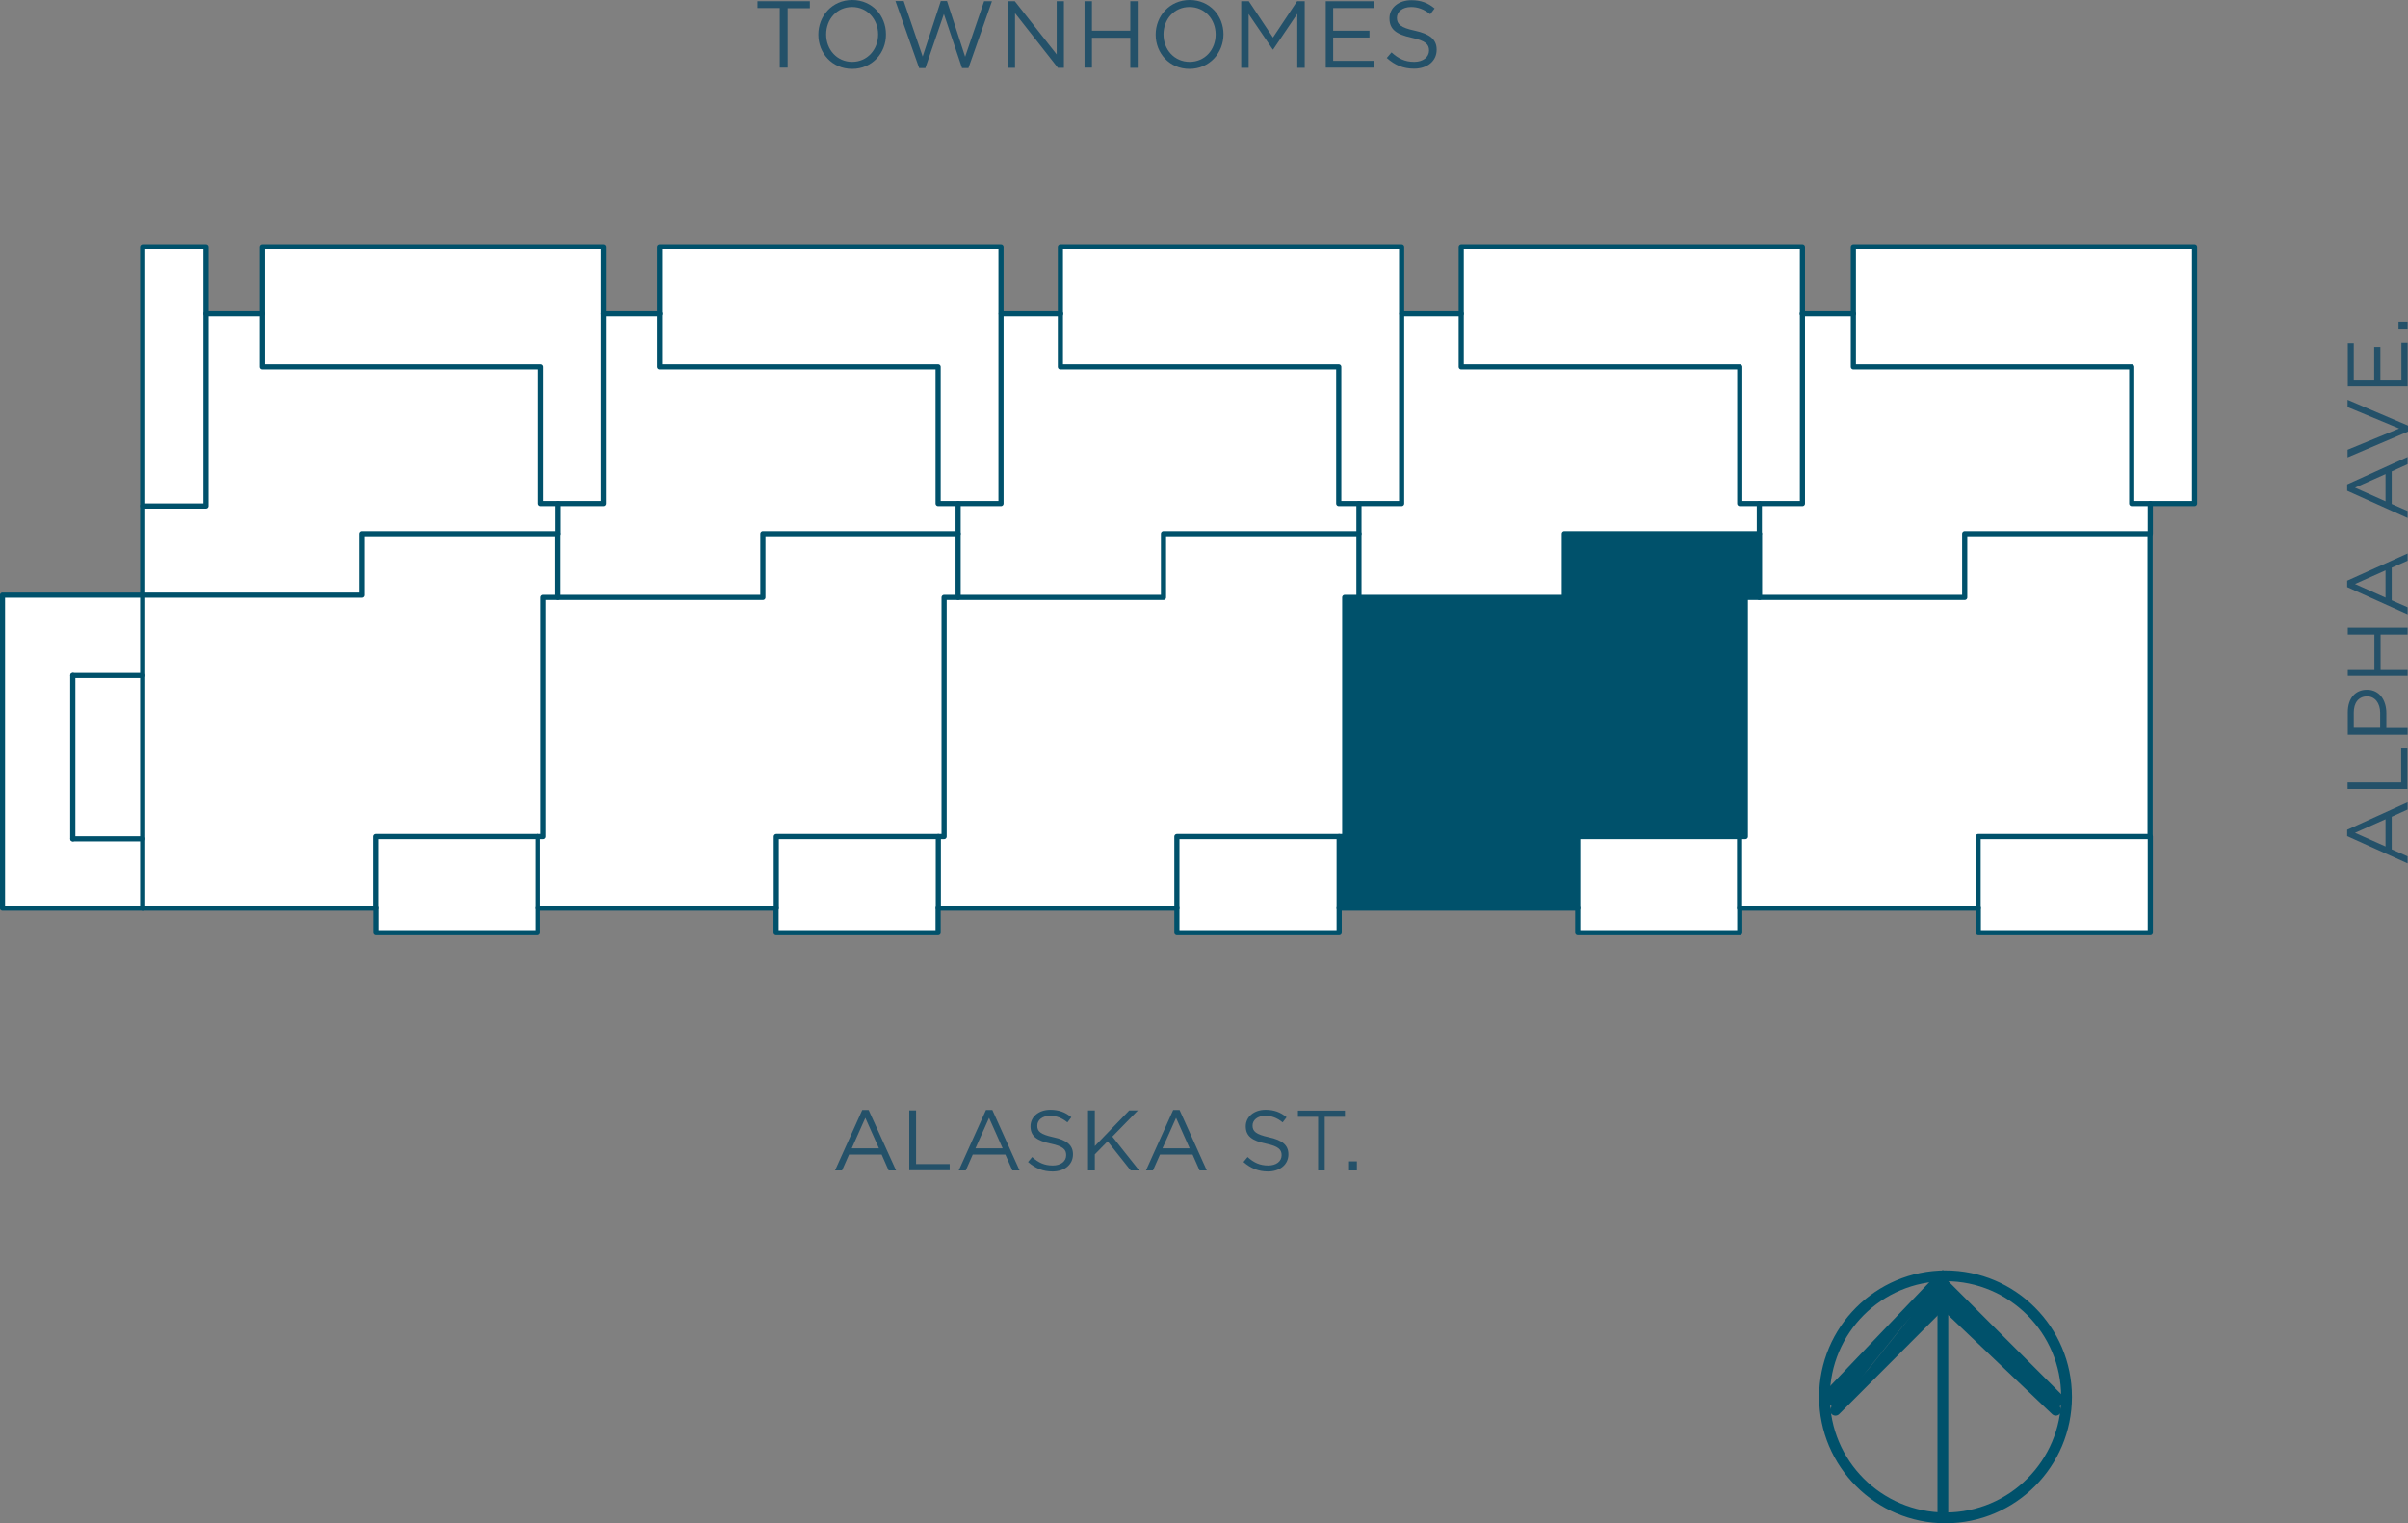 <?xml version="1.0" encoding="utf-8"?>
<!-- Generator: Adobe Illustrator 25.1.0, SVG Export Plug-In . SVG Version: 6.00 Build 0)  -->
<svg version="1.1" id="Layer_1" xmlns="http://www.w3.org/2000/svg" xmlns:xlink="http://www.w3.org/1999/xlink" x="0px" y="0px"
	 viewBox="0 0 116.79 73.86" style="enable-background:new 0 0 116.79 73.86;" xml:space="preserve">
<rect x="0" y="0" width="116.79" height="73.86" fill="#808080" stroke="none"/>
<style type="text/css">
	.st0{fill:none;stroke:#00516B;stroke-width:0.522;stroke-linecap:round;stroke-linejoin:round;stroke-miterlimit:10;}
	.st1{fill:#00516B;}
	.st2{fill:none;stroke:#00516B;stroke-width:0;stroke-linecap:round;stroke-miterlimit:10;}
	.st3{fill:#245169;}
	.st4{fill:#FFFFFF;}
	.st5{fill:none;stroke:#00516B;stroke-width:0.25;stroke-linecap:round;stroke-linejoin:round;stroke-miterlimit:10;}
</style>
<line class="st0" x1="94.23" y1="73.6" x2="94.23" y2="61.87"/>
<line class="st0" x1="99.71" y1="68.39" x2="94.23" y2="63.17"/>
<path class="st1" d="M94.23,61.87l5.48,6.52l-5.48-5.21V61.87z M100.23,67.87l-6-6l5.48,6.52L100.23,67.87z"/>
<path class="st2" d="M94.23,61.87l5.48,6.52l-5.48-5.21V61.87z M100.23,67.87l-6-6l5.48,6.52L100.23,67.87z"/>
<g>
	<path class="st0" d="M94.36,61.87c-3.24,0-5.87,2.63-5.87,5.87c0,3.24,2.63,5.87,5.87,5.87c3.24,0,5.87-2.63,5.87-5.87
		C100.23,64.5,97.6,61.87,94.36,61.87"/>
	<line class="st0" x1="94.23" y1="61.87" x2="88.5" y2="67.87"/>
	<line class="st0" x1="89.02" y1="68.39" x2="94.23" y2="63.17"/>
	<path class="st1" d="M94.23,61.87l-5.21,6.52l5.21-5.21V61.87z M88.5,67.87l5.74-6l-5.21,6.52L88.5,67.87z"/>
	<path class="st2" d="M94.23,61.87l-5.21,6.52l5.21-5.21V61.87z M88.5,67.87l5.74-6l-5.21,6.52L88.5,67.87z"/>
</g>
<g>
	<path class="st3" d="M38.19,3.28h-0.37V0.39h-1.08V0.06h2.54v0.34h-1.08V3.28z"/>
	<path class="st3" d="M41.33,3.34c-0.98,0-1.64-0.77-1.64-1.66S40.35,0,41.33,0s1.64,0.77,1.64,1.66
		C42.98,2.56,42.31,3.34,41.33,3.34z M41.33,0.34c-0.74,0-1.26,0.59-1.26,1.33S40.6,3,41.33,3s1.26-0.59,1.26-1.33
		S42.06,0.34,41.33,0.34z"/>
	<path class="st3" d="M45.63,0.05h0.3l0.88,2.7l0.92-2.69h0.38L46.97,3.3h-0.31l-0.88-2.62L44.88,3.3h-0.3l-1.15-3.25h0.4l0.92,2.69
		L45.63,0.05z"/>
	<path class="st3" d="M51.24,0.06h0.36v3.23h-0.29l-2.08-2.65v2.65h-0.35V0.06h0.34l2.03,2.58V0.06z"/>
	<path class="st3" d="M52.96,1.83v1.45H52.6V0.06h0.36v1.43h1.86V0.06h0.36v3.23h-0.36V1.83H52.96z"/>
	<path class="st3" d="M57.69,3.34c-0.98,0-1.64-0.77-1.64-1.66S56.72,0,57.7,0s1.64,0.77,1.64,1.66
		C59.34,2.56,58.67,3.34,57.69,3.34z M57.69,0.34c-0.74,0-1.26,0.59-1.26,1.33S56.96,3,57.7,3s1.26-0.59,1.26-1.33
		S58.43,0.34,57.69,0.34z"/>
	<path class="st3" d="M61.75,2.4h-0.02l-1.17-1.72v2.61H60.2V0.06h0.37l1.17,1.76l1.17-1.76h0.37v3.23h-0.36V0.67L61.75,2.4z"/>
	<path class="st3" d="M66.63,0.39h-1.97v1.1h1.76v0.33h-1.76v1.13h1.99v0.33h-2.35V0.06h2.33V0.39z"/>
	<path class="st3" d="M68.63,1.49c0.72,0.16,1.05,0.42,1.05,0.92c0,0.56-0.46,0.92-1.1,0.92c-0.51,0-0.93-0.17-1.32-0.52l0.23-0.27
		C67.83,2.85,68.15,3,68.59,3c0.43,0,0.72-0.23,0.72-0.55c0-0.3-0.16-0.47-0.84-0.62c-0.74-0.16-1.08-0.4-1.08-0.94
		c0-0.52,0.45-0.88,1.06-0.88c0.47,0,0.81,0.13,1.13,0.4l-0.21,0.28c-0.3-0.24-0.6-0.35-0.93-0.35c-0.42,0-0.69,0.23-0.69,0.53
		C67.76,1.17,67.92,1.34,68.63,1.49z"/>
</g>
<g>
	<path class="st3" d="M43.46,56.76H43.1l-0.34-0.77h-1.58l-0.34,0.77H40.5l1.32-2.93h0.31L43.46,56.76z M41.97,54.21l-0.66,1.48
		h1.32L41.97,54.21z"/>
	<path class="st3" d="M44.1,53.85h0.33v2.6h1.63v0.3H44.1V53.85z"/>
	<path class="st3" d="M49.45,56.76H49.1l-0.34-0.77h-1.58l-0.34,0.77H46.5l1.32-2.93h0.31L49.45,56.76z M47.97,54.21l-0.66,1.48
		h1.32L47.97,54.21z"/>
	<path class="st3" d="M51.09,55.15c0.65,0.14,0.95,0.38,0.95,0.83c0,0.5-0.41,0.83-0.99,0.83c-0.46,0-0.84-0.15-1.19-0.46l0.2-0.24
		c0.3,0.27,0.59,0.41,1,0.41c0.39,0,0.65-0.2,0.65-0.5c0-0.27-0.14-0.43-0.75-0.56c-0.67-0.14-0.98-0.36-0.98-0.84
		c0-0.46,0.4-0.8,0.96-0.8c0.42,0,0.73,0.12,1.02,0.36l-0.19,0.25c-0.27-0.22-0.54-0.32-0.84-0.32c-0.38,0-0.62,0.21-0.62,0.47
		C50.3,54.86,50.45,55.01,51.09,55.15z"/>
	<path class="st3" d="M55.25,56.76h-0.41l-1.12-1.41l-0.62,0.63v0.78h-0.33v-2.91h0.33v1.73l1.67-1.73h0.42l-1.24,1.27L55.25,56.76z
		"/>
	<path class="st3" d="M58.53,56.76h-0.35l-0.34-0.77h-1.58l-0.34,0.77h-0.34l1.32-2.93h0.31L58.53,56.76z M57.04,54.21l-0.66,1.48
		h1.32L57.04,54.21z"/>
	<path class="st3" d="M61.54,55.15c0.65,0.14,0.95,0.38,0.95,0.83c0,0.5-0.42,0.83-0.99,0.83c-0.46,0-0.84-0.15-1.19-0.46l0.2-0.24
		c0.3,0.27,0.59,0.41,1,0.41c0.39,0,0.65-0.2,0.65-0.5c0-0.27-0.15-0.43-0.76-0.56c-0.67-0.14-0.98-0.36-0.98-0.84
		c0-0.46,0.4-0.8,0.96-0.8c0.42,0,0.73,0.12,1.02,0.36l-0.19,0.25c-0.27-0.22-0.54-0.32-0.84-0.32c-0.38,0-0.62,0.21-0.62,0.47
		C60.75,54.86,60.9,55.01,61.54,55.15z"/>
	<path class="st3" d="M64.26,56.76h-0.33v-2.6h-0.98v-0.3h2.28v0.3h-0.98V56.76z"/>
	<path class="st3" d="M65.43,56.76v-0.44h0.38v0.44H65.43z"/>
</g>
<g>
	<path class="st3" d="M116.77,38.91v0.35L116,39.61v1.58l0.77,0.34v0.34l-2.93-1.32v-0.31L116.77,38.91z M114.22,40.39l1.48,0.66
		v-1.32L114.22,40.39z"/>
	<path class="st3" d="M113.86,38.27v-0.33h2.6V36.3h0.3v1.96H113.86z"/>
	<path class="st3" d="M115.74,34.59v0.71h1.03v0.33h-2.9v-1.09c0-0.66,0.35-1.09,0.93-1.09C115.42,33.45,115.74,33.97,115.74,34.59z
		 M114.16,34.56v0.73h1.28v-0.72c0-0.48-0.26-0.8-0.64-0.8C114.38,33.78,114.16,34.09,114.16,34.56z"/>
	<path class="st3" d="M115.46,32.45h1.31v0.33h-2.9v-0.33h1.29v-1.68h-1.29v-0.33h2.9v0.33h-1.31V32.45z"/>
	<path class="st3" d="M116.77,26.84v0.35L116,27.53v1.58l0.77,0.34v0.34l-2.93-1.32v-0.31L116.77,26.84z M114.22,28.32l1.48,0.66
		v-1.32L114.22,28.32z"/>
	<path class="st3" d="M116.77,22.16v0.35L116,22.86v1.58l0.77,0.34v0.34l-2.93-1.32v-0.31L116.77,22.16z M114.22,23.65l1.48,0.66
		v-1.32L114.22,23.65z"/>
	<path class="st3" d="M113.86,19.74v-0.35l2.93,1.25v0.29l-2.93,1.25v-0.37l2.5-1.03L113.86,19.74z"/>
	<path class="st3" d="M114.16,16.64v1.77h0.99v-1.59h0.3v1.59h1.02v-1.79h0.3v2.12h-2.9v-2.1H114.16z"/>
	<path class="st3" d="M116.77,15.98h-0.44v-0.38h0.44V15.98z"/>
</g>
<g>
	<polygon class="st4" points="89.89,11.97 89.89,15.21 87.41,15.21 87.41,11.97 70.86,11.97 70.86,15.21 67.98,15.21 67.98,11.97 
		51.43,11.97 51.43,15.21 48.55,15.21 48.55,11.97 31.99,11.97 31.99,15.21 29.26,15.21 29.26,11.97 12.71,11.97 12.71,15.21 
		9.98,15.21 9.98,11.97 6.91,11.97 6.91,24.54 6.91,28.86 0.12,28.86 0.12,44.04 6.91,44.04 7.6,44.04 18.21,44.04 18.21,45.23 
		26.07,45.23 26.07,44.04 37.64,44.04 37.64,45.23 45.5,45.23 45.5,44.04 57.07,44.04 57.07,45.23 64.94,45.23 64.94,44.04 
		76.51,44.04 76.51,45.23 84.37,45.23 84.37,44.04 95.94,44.04 95.94,45.23 104.28,45.23 104.28,40.57 104.28,25.88 104.28,24.42 
		106.44,24.42 106.44,11.97 	"/>
	<polygon class="st4" points="104.29,25.88 104.29,40.57 95.95,40.57 95.95,44.04 84.38,44.04 84.38,40.57 84.65,40.57 84.65,28.97 
		85.34,28.97 95.3,28.97 95.3,25.88 	"/>
	<polygon class="st1" points="85.33,25.88 85.33,28.97 84.64,28.97 84.64,40.57 84.37,40.57 76.51,40.57 76.51,44.04 64.94,44.04 
		64.94,40.57 65.21,40.57 65.21,28.97 65.9,28.97 75.86,28.97 75.86,25.88 	"/>
	<polygon class="st4" points="65.91,25.88 65.91,28.97 65.22,28.97 65.22,40.57 64.95,40.57 57.08,40.57 57.08,44.04 45.51,44.04 
		45.51,40.57 45.79,40.57 45.79,28.97 46.47,28.97 56.43,28.97 56.43,25.88 	"/>
	<polygon class="st4" points="46.47,25.88 46.47,28.97 45.79,28.97 45.79,40.57 45.51,40.57 37.65,40.57 37.65,44.04 26.08,44.04 
		26.08,40.57 26.36,40.57 26.36,28.97 27.04,28.97 37,28.97 37,25.88 	"/>
	<polygon class="st4" points="27.04,25.88 27.04,28.97 26.36,28.97 26.36,40.57 26.08,40.57 18.22,40.57 18.22,44.04 7.61,44.04 
		6.92,44.04 6.92,40.68 6.92,32.76 6.92,28.86 17.57,28.86 17.57,25.88 	"/>
	<line class="st5" x1="104.29" y1="25.88" x2="104.29" y2="24.42"/>
	<line class="st5" x1="85.33" y1="25.88" x2="85.33" y2="24.42"/>
	<line class="st5" x1="65.91" y1="25.88" x2="65.91" y2="24.42"/>
	<line class="st5" x1="46.47" y1="25.88" x2="46.47" y2="24.42"/>
	<line class="st5" x1="27.04" y1="25.88" x2="27.04" y2="24.42"/>
	<line class="st5" x1="6.92" y1="28.86" x2="6.92" y2="24.54"/>
	<line class="st5" x1="9.99" y1="15.21" x2="12.72" y2="15.21"/>
	<line class="st5" x1="29.27" y1="15.21" x2="32" y2="15.21"/>
	<line class="st5" x1="48.56" y1="15.21" x2="51.44" y2="15.21"/>
	<line class="st5" x1="67.99" y1="15.21" x2="70.87" y2="15.21"/>
	<line class="st5" x1="87.41" y1="15.21" x2="89.89" y2="15.21"/>
	<polyline class="st5" points="18.22,44.04 18.22,45.23 26.08,45.23 26.08,44.04 	"/>
	<polyline class="st5" points="37.64,44.04 37.64,45.23 45.5,45.23 45.5,44.04 	"/>
	<polyline class="st5" points="57.08,44.04 57.08,45.23 64.95,45.23 64.95,44.04 	"/>
	<polyline class="st5" points="76.52,44.04 76.52,45.23 84.38,45.23 84.38,44.04 	"/>
	<polyline class="st5" points="95.95,44.04 95.95,45.23 104.29,45.23 104.29,40.57 	"/>
	<polygon class="st5" points="31.99,15.21 31.99,11.97 48.55,11.97 48.55,15.21 48.55,24.42 46.46,24.42 45.5,24.42 45.5,17.79 
		31.99,17.79 	"/>
	<polygon class="st5" points="51.43,15.21 51.43,11.97 67.98,11.97 67.98,15.21 67.98,24.42 65.9,24.42 64.93,24.42 64.93,17.79 
		51.43,17.79 	"/>
	<polygon class="st5" points="70.87,15.21 70.87,11.97 87.42,11.97 87.42,15.21 87.42,24.42 85.34,24.42 84.38,24.42 84.38,17.79 
		70.87,17.79 	"/>
	<polygon class="st5" points="89.89,15.21 89.89,11.97 106.44,11.97 106.44,24.42 104.28,24.42 103.39,24.42 103.39,17.79 
		89.89,17.79 	"/>
	<polygon class="st5" points="12.72,15.21 12.72,11.97 29.27,11.97 29.27,15.21 29.27,24.42 27.04,24.42 26.23,24.42 26.23,17.79 
		12.72,17.79 	"/>
	<polygon class="st5" points="6.92,24.54 9.99,24.54 9.99,15.21 9.99,11.97 6.92,11.97 	"/>
	<line class="st5" x1="3.53" y1="32.76" x2="6.92" y2="32.76"/>
	<line class="st5" x1="3.53" y1="40.68" x2="6.92" y2="40.68"/>
	<polyline class="st5" points="84.37,40.57 84.37,44.04 95.94,44.04 95.94,40.57 104.28,40.57 104.28,25.88 95.29,25.88 
		95.29,28.97 85.33,28.97 	"/>
	<polyline class="st5" points="64.95,40.57 64.95,44.04 76.52,44.04 76.52,40.57 84.38,40.57 84.65,40.57 84.65,28.97 85.34,28.97 
		85.34,25.88 75.87,25.88 75.87,28.97 65.91,28.97 	"/>
	<polyline class="st5" points="45.51,40.57 45.51,44.04 57.08,44.04 57.08,40.57 64.95,40.57 65.22,40.57 65.22,28.97 65.91,28.97 
		65.91,25.88 56.43,25.88 56.43,28.97 46.47,28.97 	"/>
	<polyline class="st5" points="26.08,40.57 26.08,44.04 37.65,44.04 37.65,40.57 45.51,40.57 45.79,40.57 45.79,28.97 46.47,28.97 
		46.47,25.88 37,25.88 37,28.97 27.04,28.97 	"/>
	<polyline class="st5" points="6.92,44.04 7.6,44.04 18.21,44.04 18.21,40.57 26.07,40.57 26.35,40.57 26.35,28.97 27.03,28.97 
		27.03,25.88 17.56,25.88 17.56,28.86 6.92,28.86 	"/>
	<polygon class="st5" points="6.92,44.04 0.12,44.04 0.12,28.86 6.92,28.86 6.92,32.76 6.92,40.68 	"/>
	<line class="st5" x1="3.53" y1="40.68" x2="3.53" y2="32.76"/>
</g>
</svg>
